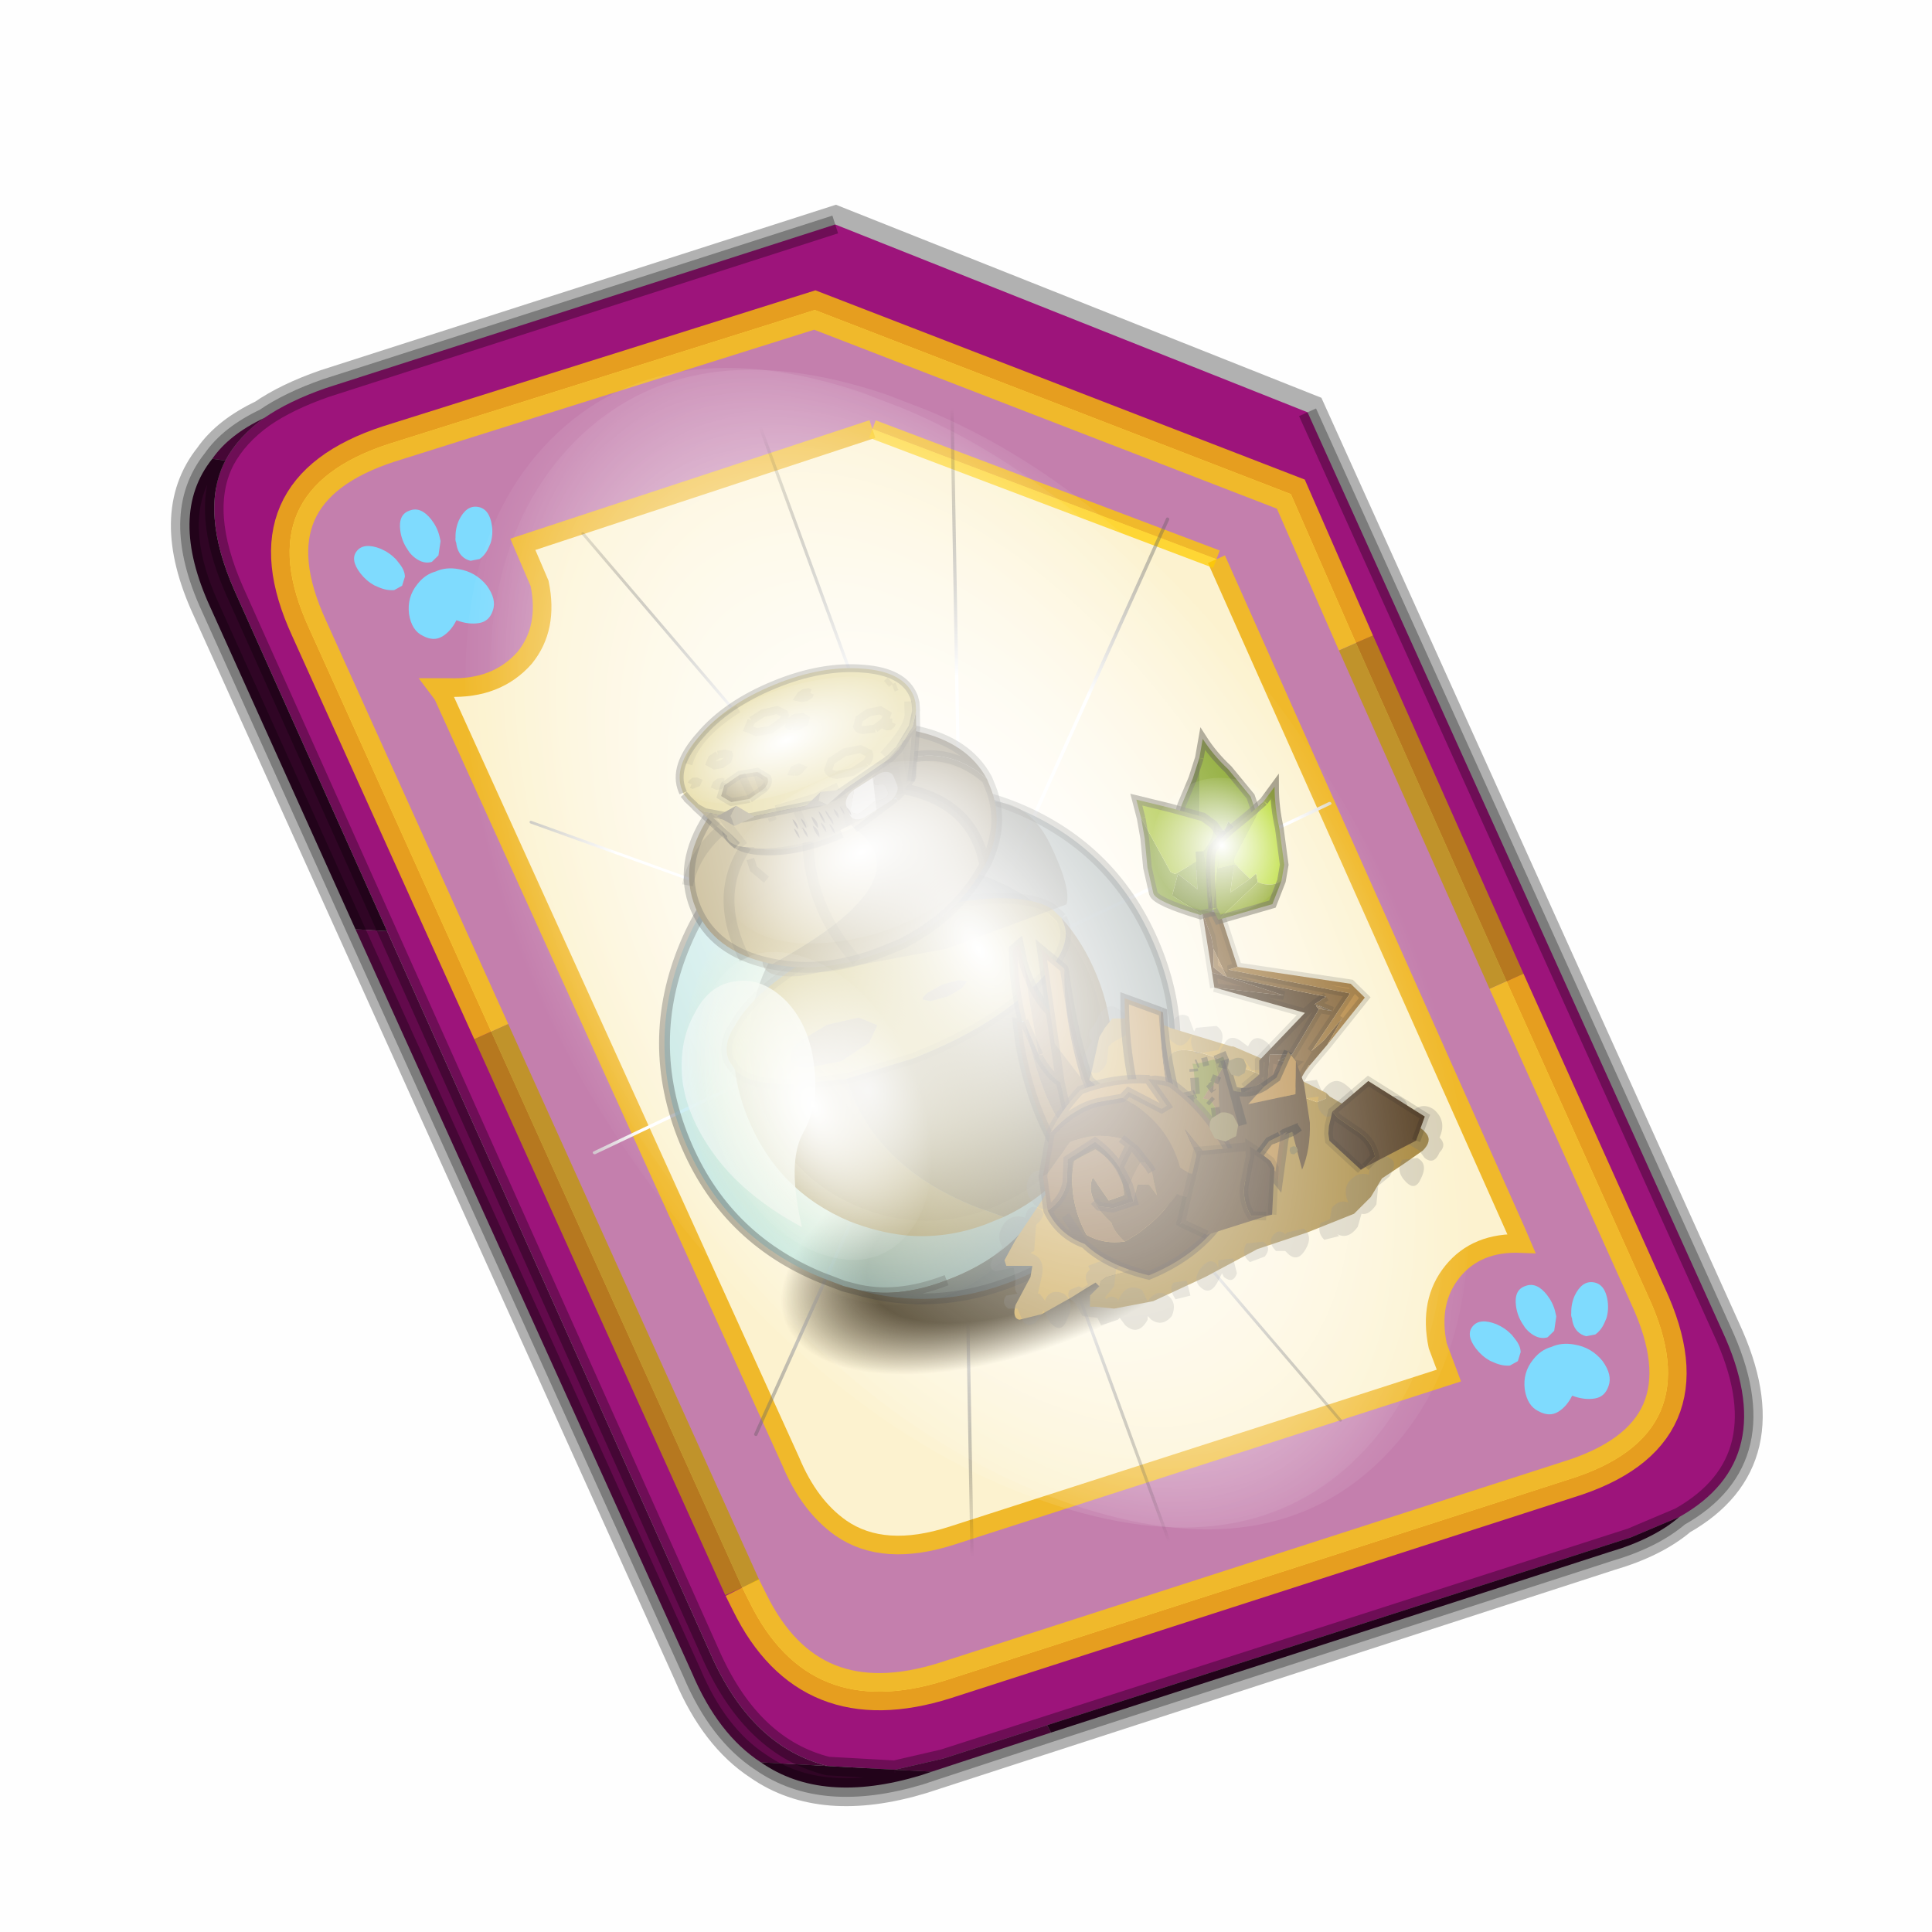 <?xml version='1.0' encoding='UTF-8'?>
<svg xmlns:xlink="http://www.w3.org/1999/xlink" xmlns="http://www.w3.org/2000/svg" version="1.1" width="60px" height="60px" viewBox="0.0 0.0 60.0 60.0"><defs><g id="c1"><path fill="#000000" fill-opacity="0.004" d="M0.0 0.0 L60.0 0.0 60.0 60.0 0.0 60.0 0.0 0.0"/></g><g id="c2"><path fill="none" stroke="#000000" stroke-width="1.0" stroke-opacity="0.302" d="M0.7 12.25 Q-0.45 9.75 0.75 8.25 1.2 7.6 2.15 7.15 2.8 6.7 3.8 6.35 L17.5 1.95 30.2 7.0 41.35 31.7 Q42.95 35.15 40.2 36.7 39.5 37.3 38.3 37.65 L19.8 43.65 Q17.15 44.45 15.5 43.3 14.35 42.55 13.65 40.9 L0.7 12.25"/><path fill="#9d147b" stroke="none" d="M35.55 22.3 L31.5 13.2 29.75 9.2 16.95 4.25 5.5 7.85 Q1.65 9.1 3.35 12.8 L8.25 23.65 15.0 38.6 15.2 39.0 Q16.8 42.25 20.45 41.1 L37.2 35.7 Q41.1 34.5 39.35 30.75 L35.55 22.3 M2.15 7.15 Q2.8 6.7 3.8 6.35 L17.5 1.95 30.2 7.0 41.35 31.7 Q42.95 35.15 40.2 36.7 L38.9 37.25 23.2 42.3 20.4 43.2 19.1 43.5 17.3 43.4 Q15.3 42.9 14.2 40.5 L5.45 20.95 1.35 11.8 Q0.4 9.65 1.1 8.3 1.45 7.65 2.15 7.15"/><path fill="#c47fad" stroke="none" d="M31.5 13.2 L35.55 22.3 39.35 30.75 Q41.1 34.5 37.2 35.7 L20.45 41.1 Q16.8 42.25 15.2 39.0 L15.0 38.6 8.25 23.65 3.35 12.8 Q1.65 9.1 5.5 7.85 L16.95 4.25 29.75 9.2 31.5 13.2 M18.5 7.45 L9.1 10.55 9.55 11.6 Q9.8 12.8 9.15 13.6 8.4 14.45 7.1 14.4 L6.8 14.4 6.95 14.6 16.3 35.2 Q16.8 36.4 17.65 37.0 18.8 37.8 20.65 37.2 L34.0 32.9 33.7 32.1 Q33.45 30.9 34.1 30.1 34.75 29.3 35.95 29.35 L35.8 29.0 27.75 10.95 18.5 7.45"/><path fill="#630a4c" stroke="none" d="M0.75 8.25 Q1.2 7.6 2.15 7.15 1.45 7.65 1.1 8.3 L0.75 8.25 M23.3 42.5 L20.1 43.55 19.1 43.5 20.4 43.2 23.2 42.3 23.3 42.5 M15.5 43.3 Q14.35 42.55 13.65 40.9 L4.6 20.9 5.45 20.95 14.2 40.5 Q15.3 42.9 17.3 43.4 L15.5 43.3"/><path fill="#300525" stroke="none" d="M4.6 20.9 L0.7 12.25 Q-0.45 9.75 0.75 8.25 L1.1 8.3 Q0.4 9.65 1.35 11.8 L5.45 20.95 4.6 20.9 M40.2 36.7 Q39.5 37.3 38.3 37.65 L23.3 42.5 23.2 42.3 38.9 37.25 40.2 36.7 M20.1 43.55 L19.8 43.65 Q17.15 44.45 15.5 43.3 L17.3 43.4 19.1 43.5 20.1 43.55"/><path fill="#fcf2cf" stroke="none" d="M27.75 10.95 L35.8 29.0 35.95 29.35 Q34.75 29.3 34.1 30.1 33.45 30.9 33.7 32.1 L34.0 32.9 20.65 37.2 Q18.8 37.8 17.65 37.0 16.8 36.4 16.3 35.2 L6.95 14.6 6.8 14.4 7.1 14.4 Q8.4 14.45 9.15 13.6 9.8 12.8 9.55 11.6 L9.1 10.55 18.5 7.45 27.75 10.95"/><path fill="none" stroke="#bf9900" stroke-width="1.0" stroke-opacity="0.749" d="M31.5 13.2 L35.55 22.3 M15.0 38.6 L8.25 23.65"/><path fill="none" stroke="#ffcc00" stroke-width="1.0" stroke-opacity="0.749" d="M35.55 22.3 L39.35 30.75 Q41.1 34.5 37.2 35.7 L20.45 41.1 Q16.8 42.25 15.2 39.0 L15.0 38.6 M8.25 23.65 L3.35 12.8 Q1.65 9.1 5.5 7.85 L16.95 4.25 29.75 9.2 31.5 13.2"/><path fill="none" stroke="#000000" stroke-width="0.5" stroke-opacity="0.302" d="M4.6 20.9 L0.7 12.25 Q-0.45 9.75 0.75 8.25 1.2 7.6 2.15 7.15 2.8 6.7 3.8 6.35 L17.5 1.95 M30.2 7.0 L41.35 31.7 Q42.95 35.15 40.2 36.7 39.5 37.3 38.3 37.65 L23.3 42.5 20.1 43.55 19.8 43.65 Q17.15 44.45 15.5 43.3 14.35 42.55 13.65 40.9 L4.6 20.9 M5.45 20.95 L1.35 11.8 Q0.4 9.65 1.1 8.3 1.45 7.65 2.15 7.15 M19.1 43.5 L17.3 43.4 Q15.3 42.9 14.2 40.5 L5.45 20.95 M23.2 42.3 L20.4 43.2 19.1 43.5 M40.2 36.7 L38.9 37.25 23.2 42.3"/><path fill="none" stroke="#f0b92b" stroke-width="0.5" d="M27.75 10.95 L35.8 29.0 35.95 29.35 Q34.75 29.3 34.1 30.1 33.45 30.9 33.7 32.1 L34.0 32.9 20.65 37.2 Q18.8 37.8 17.65 37.0 16.8 36.4 16.3 35.2 L6.95 14.6 6.8 14.4 7.1 14.4 Q8.4 14.45 9.15 13.6 9.8 12.8 9.55 11.6 L9.1 10.55 18.5 7.45"/><path fill="none" stroke="#ffcc00" stroke-width="0.5" stroke-opacity="0.749" d="M18.5 7.45 L27.75 10.95"/></g><g id="c3"><path fill="#7fdbfe" stroke="none" d="M10.75 4.9 Q10.75 4.6 10.9 4.35 11.25 3.45 11.95 2.75 13.3 1.5 14.35 2.1 15.4 2.7 14.95 4.45 14.7 5.4 14.1 6.15 L13.75 6.5 Q13.1 7.15 12.35 7.35 L11.4 7.2 Q10.95 6.9 10.75 6.4 10.5 5.75 10.75 4.9 M7.5 5.9 Q7.0 5.85 6.6 5.5 6.05 5.0 5.8 4.15 L5.7 3.6 Q5.55 2.65 5.8 1.7 6.25 0.0 7.5 0.0 L7.6 0.0 Q8.85 0.0 9.3 1.7 9.55 2.65 9.4 3.6 L9.3 4.15 8.5 5.5 7.6 5.9 7.5 5.9 M4.35 4.9 Q4.6 5.75 4.35 6.4 L3.7 7.2 2.75 7.35 Q2.0 7.15 1.35 6.5 L1.0 6.15 Q0.4 5.4 0.15 4.45 -0.3 2.7 0.75 2.1 1.8 1.5 3.15 2.75 3.85 3.45 4.2 4.35 L4.35 4.9 M5.5 13.7 Q4.45 13.9 3.65 12.95 2.75 12.0 3.2 10.25 3.7 8.5 5.25 7.6 6.4 6.9 7.55 7.0 8.75 6.9 9.9 7.6 11.45 8.5 11.95 10.25 12.35 12.0 11.5 12.95 10.7 13.9 9.65 13.7 8.55 13.5 7.55 12.6 6.55 13.5 5.5 13.7"/></g><g id="c4"><g><use transform="matrix(1.0,0.0,0.0,1.0,0.0,0.0)" xlink:href="#c3"/></g></g><radialGradient gradientUnits="userSpaceOnUse" r="819.2" cx="0" cy="0" spreadMethod="pad" gradientTransform="matrix(0.091,0.0,0.0,0.091,0.6,3.4)" id="gradient1"><stop offset="0.0" stop-color="#ffffff"/><stop offset="1.0" stop-color="#ffffff" stop-opacity="0.0"/></radialGradient><g id="c5"><path stroke="none" fill="url(#gradient1)" d="M36.65 -54.65 Q60.05 -42.0 69.75 -17.95 80.55 8.9 68.0 34.1 55.45 59.35 26.8 68.2 -1.8 77.05 -29.7 64.3 -57.6 51.6 -68.45 24.75 -79.3 -2.05 -66.75 -27.25 L-66.7 -27.3 Q-54.1 -52.5 -25.5 -61.4 3.1 -70.2 31.0 -57.5 L36.65 -54.65"/></g><g id="c6"><g><use transform="matrix(1.0,0.0,0.0,1.0,0.0,0.0)" xlink:href="#c5"/></g></g><radialGradient gradientUnits="userSpaceOnUse" r="819.2" cx="0" cy="0" spreadMethod="pad" gradientTransform="matrix(0.209,0.0,0.0,0.177,67.15,107.2)" id="gradient2"><stop offset="0.357" stop-color="#ffffff"/><stop offset="0.671" stop-opacity="0.0"/></radialGradient><g id="c7"><path fill="none" stroke-linejoin="round" stroke-linecap="round" stroke="url(#gradient2)" stroke-width="0.5" d="M136.55 165.8 L68.6 106.0 68.4 106.0 118.25 201.5 M68.3 105.8 L68.35 105.8 68.3 105.8 68.3 105.85 68.4 106.0 68.3 106.0 86.55 211.5 M68.3 105.8 L68.3 105.85 68.3 106.0 68.15 105.95 18.25 151.55 M68.3 105.85 L68.25 105.85 68.3 106.0 50.0 193.2 M68.25 105.85 L68.15 105.95 0.05 97.7 M68.3 105.85 L68.25 105.8 68.25 105.85 M68.25 105.8 L68.2 105.7 0.0 45.7 M68.3 105.8 L68.25 105.75 68.25 105.8 M68.25 105.75 L68.2 105.7 18.25 10.05 M68.6 106.0 L68.35 105.8 118.25 60.15 M86.6 18.35 L68.3 105.8 M136.6 114.25 L68.6 106.0 M68.25 105.75 L49.95 0.05"/></g><g id="c8"><g><use transform="matrix(1.0,0.0,0.0,1.0,0.0,0.0)" xlink:href="#c7"/></g></g><g id="c9"><g><use transform="matrix(1.0,0.0,0.0,1.0,0.0,0.0)" xlink:href="#c2"/></g><g><use transform="matrix(0.239,-0.087,0.1,0.234,34.25,31.15)" xlink:href="#c4"/></g><g><use transform="matrix(0.239,-0.087,0.1,0.234,4.25,10.3)" xlink:href="#c4"/></g><g><use transform="matrix(0.141,-0.038,0.111,0.226,20.25,20.65)" filter="url(#filter7)" xlink:href="#c6"/></g><g><use transform="matrix(-0.155,0.051,0.084,0.147,22.6,3.15)" filter="url(#filter8)" xlink:href="#c8"/></g></g><filter id="filter7"><feColorMatrix in="SourceGraphic" type="matrix" values="0.0 0.0 0.0 0.0 0.797 0.0 0.0 0.0 0.0 0.598 0.0 0.0 0.0 0.0 0.199 0.0 0.0 0.0 1.0 0.0" result="cxform"/><feComposite operator="in" in2="SourceGraphic" result="color-xform"/></filter><filter id="filter8"><feColorMatrix in="SourceGraphic" type="matrix" values="0.0 0.0 0.0 0.0 0.996 0.0 0.0 0.0 0.0 0.996 0.0 0.0 0.0 0.0 0.996 0.0 0.0 0.0 1.0 0.0" result="cxform"/><feComposite operator="in" in2="SourceGraphic" result="color-xform"/></filter><radialGradient gradientUnits="userSpaceOnUse" r="819.2" cx="0" cy="0" spreadMethod="pad" gradientTransform="matrix(0.0,-0.016,0.035,0.0,30.05,15.25)" id="gradient3"><stop offset="0.0" stop-color="#372a0e"/><stop offset="0.663" stop-color="#372a0e"/><stop offset="1.0" stop-color="#382a0e" stop-opacity="0.0"/></radialGradient><g id="c10"><path stroke="none" fill="url(#gradient3)" d="M60.1 15.25 Q60.1 21.5 51.3 25.95 42.5 30.4 30.05 30.45 17.6 30.4 8.8 25.95 0.0 21.5 0.0 15.25 0.0 8.95 8.8 4.45 17.6 0.0 30.05 0.05 42.5 0.0 51.3 4.45 60.1 8.95 60.1 15.25"/></g><g id="c11"><g><use transform="matrix(1.0,0.0,0.0,1.0,0.0,0.0)" xlink:href="#c10"/></g></g><g id="c12"><path fill="#a1dde8" fill-opacity="0.6" d="M7.6 0.75 Q6.75 1.2 6.75 2.1 6.75 2.6 7.35 3.3 8.0 4.15 8.8 4.4 L11.4 4.9 Q13.55 5.3 15.05 6.1 16.5 6.85 17.25 8.3 18.0 9.75 18.0 12.6 18.0 15.45 16.4 18.2 15.2 20.25 13.75 21.05 11.6 22.4 8.75 22.3 6.25 22.25 4.65 21.05 L4.25 20.75 3.45 20.0 Q0.0 16.6 0.0 11.75 0.0 6.85 3.45 3.4 5.3 1.55 7.6 0.75"/><path fill="#476066" fill-opacity="0.6" d="M8.75 22.3 Q11.6 22.4 13.75 21.05 15.2 20.25 16.4 18.2 18.0 15.45 18.0 12.6 18.0 9.75 17.25 8.3 16.5 6.85 15.05 6.1 13.55 5.3 11.4 4.9 L8.8 4.4 Q8.0 4.15 7.35 3.3 6.75 2.6 6.75 2.1 6.75 1.2 7.6 0.75 L9.45 0.2 11.75 0.0 Q16.6 0.0 20.05 3.4 23.5 6.85 23.5 11.75 23.5 16.6 20.05 20.0 16.6 23.5 11.75 23.5 7.7 23.5 4.65 21.05 6.25 22.25 8.75 22.3"/><path fill="none" stroke="#000000" stroke-width="0.5" stroke-opacity="0.302" d="M8.75 22.3 Q6.25 22.25 4.65 21.05 7.7 23.5 11.75 23.5 16.6 23.5 20.05 20.0 23.5 16.6 23.5 11.75 23.5 6.85 20.05 3.4 16.6 0.0 11.75 0.0 L9.45 0.2 7.6 0.75 Q5.3 1.55 3.45 3.4 0.0 6.85 0.0 11.75 0.0 16.6 3.45 20.0 L4.25 20.75 4.65 21.05"/><path fill="#476066" fill-opacity="0.6" d="M20.2 11.85 Q20.2 15.25 17.8 17.6 15.45 20.0 12.05 20.0 8.65 20.0 6.25 17.6 3.9 15.25 3.9 11.85 3.9 8.45 6.25 6.05 8.65 3.7 12.05 3.7 15.45 3.7 17.8 6.05 20.2 8.45 20.2 11.85"/><path fill="#b79926" fill-opacity="0.8" d="M3.4 9.6 L3.3 9.1 Q3.3 8.3 4.2 7.7 4.75 7.25 5.75 6.85 8.05 6.0 11.25 5.95 L11.65 5.95 Q15.1 5.95 17.55 6.85 19.2 7.5 19.75 8.3 L20.0 8.85 20.0 9.1 Q20.0 10.4 17.55 11.3 15.1 12.25 11.65 12.25 L11.25 12.25 8.0 11.95 5.75 11.3 Q3.75 10.55 3.4 9.6 M8.1 11.1 L9.6 10.8 10.25 10.2 9.6 9.55 8.1 9.3 6.55 9.55 Q5.95 9.85 5.95 10.2 5.95 10.55 6.55 10.8 L8.1 11.1 M13.75 9.6 L12.95 9.7 Q12.65 9.8 12.65 9.9 L12.95 10.1 13.75 10.2 14.5 10.1 14.85 9.9 14.5 9.7 13.75 9.6"/><path fill="#7a5f1f" fill-opacity="0.8" d="M12.3 20.6 L11.8 20.6 11.45 20.6 Q9.45 20.55 7.75 19.65 6.65 19.05 5.65 18.1 3.1 15.55 3.1 11.9 3.1 10.7 3.4 9.6 3.75 10.55 5.75 11.3 L8.0 11.95 Q7.6 16.1 11.25 19.65 L12.3 20.6"/><path fill="#564318" fill-opacity="0.8" d="M20.0 8.85 Q20.5 10.25 20.5 11.9 20.5 15.55 17.95 18.1 15.55 20.45 12.3 20.6 L11.25 19.65 Q7.6 16.1 8.0 11.95 L11.25 12.25 11.65 12.25 Q15.1 12.25 17.55 11.3 20.0 10.4 20.0 9.1 L20.0 8.85"/><path fill="#794d20" fill-opacity="0.6" d="M13.75 9.6 L14.5 9.7 14.85 9.9 14.5 10.1 13.75 10.2 12.95 10.1 12.65 9.9 Q12.65 9.8 12.95 9.7 L13.75 9.6 M8.1 11.1 L6.55 10.8 Q5.95 10.55 5.95 10.2 5.95 9.85 6.55 9.55 L8.1 9.3 9.6 9.55 10.25 10.2 9.6 10.8 8.1 11.1"/><path fill="none" stroke="#000000" stroke-width="0.5" stroke-opacity="0.153" d="M3.4 9.6 L3.3 9.1 Q3.3 8.3 4.2 7.7 4.75 7.25 5.75 6.85 8.05 6.0 11.25 5.95 L11.65 5.95 Q15.1 5.95 17.55 6.85 19.2 7.5 19.75 8.3 L20.0 8.85 M3.4 9.6 Q3.75 10.55 5.75 11.3 L8.0 11.95 11.25 12.25 11.65 12.25 Q15.1 12.25 17.55 11.3 20.0 10.4 20.0 9.1 L20.0 8.85"/><path fill="#e6f4f5" fill-opacity="0.8" d="M3.5 17.5 Q1.7 15.3 1.1 13.15 0.5 10.95 0.95 9.2 1.45 7.45 2.65 6.5 3.8 5.5 5.0 5.85 6.2 6.15 6.8 7.6 7.35 9.05 6.85 10.8 6.4 12.55 5.2 13.5 4.0 14.45 3.5 17.5"/></g><g id="c13"><path fill="#3d3424" fill-opacity="0.4" d="M10.05 11.3 L3.3 9.9 Q1.55 9.35 1.95 8.55 2.3 7.75 4.3 6.85 6.3 5.95 9.15 5.55 11.95 5.15 14.0 5.65 16.05 6.15 16.25 8.55 16.4 10.9 15.9 11.5 L10.05 11.3"/><path fill="#706243" stroke="none" d="M8.05 0.05 L9.25 0.15 10.65 0.55 10.95 0.65 Q11.8 1.0 12.55 1.5 14.5 2.85 14.7 4.75 13.75 2.85 11.8 2.5 L11.5 1.75 Q11.15 1.35 10.45 1.05 L8.05 0.55 8.05 0.05"/><path fill="#d1bb7d" stroke="none" d="M7.9 4.0 L9.6 3.55 10.0 3.4 10.4 3.1 10.6 2.5 10.4 1.95 Q10.15 1.65 9.6 1.45 L7.85 1.05 7.5 1.0 7.25 1.0 6.05 1.1 4.85 1.45 Q3.9 1.85 3.9 2.5 3.9 3.15 4.85 3.55 L6.05 3.9 7.25 4.0 7.5 4.0 7.9 4.0 M8.05 0.55 L10.45 1.05 Q11.15 1.35 11.5 1.75 L11.8 2.5 11.5 3.3 10.95 3.7 10.45 3.9 8.15 4.5 7.55 4.5 7.25 4.5 Q5.35 4.5 4.0 3.9 2.7 3.35 2.7 2.5 2.7 1.65 4.0 1.05 5.35 0.5 7.25 0.5 L7.55 0.5 8.05 0.55"/><path fill="#736745" stroke="none" d="M6.05 1.1 L7.25 1.0 7.5 1.0 7.85 1.05 9.6 1.45 Q10.15 1.65 10.4 1.95 L10.6 2.5 10.4 3.1 10.0 3.4 9.6 3.55 7.9 4.0 7.5 4.0 7.25 4.0 6.05 3.9 6.05 1.1"/><path fill="#877751" stroke="none" d="M13.1 8.4 L12.55 8.8 Q10.7 10.1 8.15 10.3 L7.35 10.3 Q4.4 10.3 2.3 8.9 10.35 8.0 8.15 4.5 L10.45 3.9 10.95 3.7 Q13.7 5.5 13.1 8.4 M10.45 3.9 Q10.3 4.05 10.5 4.0 L10.45 3.9"/><path fill="#786948" stroke="none" d="M14.7 4.75 L14.7 5.15 Q14.7 7.0 13.1 8.4 13.7 5.5 10.95 3.7 L11.5 3.3 11.8 2.5 Q13.75 2.85 14.7 4.75"/><path fill="#b3a06b" stroke="none" d="M8.15 4.5 Q10.35 8.0 2.3 8.9 L2.15 8.8 Q0.0 7.3 0.0 5.15 0.0 3.0 2.15 1.5 2.9 0.95 3.8 0.65 L3.85 0.6 3.9 0.6 7.2 0.0 7.35 0.0 7.6 0.0 8.05 0.05 8.05 0.55 7.55 0.5 7.25 0.5 Q5.35 0.5 4.0 1.05 2.7 1.65 2.7 2.5 2.7 3.35 4.0 3.9 5.35 4.5 7.25 4.5 L7.55 4.5 8.15 4.5"/><path fill="#63583b" stroke="none" d="M6.05 3.9 L4.85 3.55 Q3.9 3.15 3.9 2.5 3.9 1.85 4.85 1.45 L6.05 1.1 6.05 3.9"/><path fill="none" stroke="#000000" stroke-width="0.5" stroke-opacity="0.302" d="M6.05 1.1 L7.25 1.0 7.5 1.0 7.85 1.05 9.6 1.45 Q10.15 1.65 10.4 1.95 L10.6 2.5 10.4 3.1 10.0 3.4 9.6 3.55 7.9 4.0 M7.5 4.0 L7.25 4.0 6.05 3.9 4.85 3.55 Q3.9 3.15 3.9 2.5 3.9 1.85 4.85 1.45 L6.05 1.1 6.05 3.9 M8.05 0.05 L9.25 0.15 10.65 0.55 10.95 0.65 Q11.8 1.0 12.55 1.5 14.5 2.85 14.7 4.75 L14.7 5.15 Q14.7 7.0 13.1 8.4 L12.55 8.8 Q10.7 10.1 8.15 10.3 L8.15 10.55 M8.05 0.55 L10.45 1.05 Q11.15 1.35 11.5 1.75 L11.8 2.5 Q13.75 2.85 14.7 4.75 M11.8 2.5 L11.5 3.3 10.95 3.7 Q13.7 5.5 13.1 8.4 M10.45 3.9 L8.15 4.5 M2.3 8.9 Q4.4 10.3 7.35 10.3 L8.15 10.3 M10.95 3.7 L10.45 3.9 M8.05 0.55 L8.05 0.05 7.6 0.0 7.35 0.0 7.2 0.0 3.9 0.6 M3.8 0.65 Q2.9 0.95 2.15 1.5 0.0 3.0 0.0 5.15 0.0 7.3 2.15 8.8 L2.3 8.9 M7.55 4.5 L7.25 4.5 Q5.35 4.5 4.0 3.9 2.7 3.35 2.7 2.5 2.7 1.65 4.0 1.05 5.35 0.5 7.25 0.5 L7.55 0.5 8.05 0.55"/><path fill="none" stroke="#000000" stroke-width="0.5" stroke-opacity="0.153" d="M2.7 2.2 Q0.95 2.7 0.05 4.05 M3.25 3.4 Q0.95 4.9 1.2 8.2 M5.95 4.3 Q4.85 7.2 5.95 10.25"/></g><linearGradient gradientUnits="userSpaceOnUse" x1="-819.2" x2="819.2" spreadMethod="pad" gradientTransform="matrix(0.009,0.0,0.0,0.004,-3.4,-56.65)" id="gradient4"><stop offset="0.0" stop-color="#ccb87a"/><stop offset="0.337" stop-color="#a39361"/><stop offset="0.58" stop-color="#756746"/><stop offset="0.878" stop-color="#756946"/><stop offset="1.0" stop-color="#a39361"/></linearGradient><linearGradient gradientUnits="userSpaceOnUse" x1="-819.2" x2="819.2" spreadMethod="pad" gradientTransform="matrix(-0.001,0.0,0.0,-0.001,-7.75,-59.65)" id="gradient5"><stop offset="0.0" stop-color="#a48c3f"/><stop offset="1.0" stop-color="#806d30"/></linearGradient><g id="c14"><path fill="#d9bf4f" stroke="none" d="M-8.25 -57.8 L-8.75 -58.0 -8.8 -58.05 -8.8 -58.1 -8.7 -58.05 -8.25 -57.8"/><path fill="#9b8c5c" stroke="none" d="M4.45 -59.9 L4.1 -59.0 3.9 -59.1 4.45 -59.9"/><path fill="#dbcb7a" stroke="none" d="M-11.15 -60.75 L-11.15 -60.9 Q-11.15 -62.55 -8.8 -63.7 -6.5 -64.9 -3.2 -64.9 0.05 -64.9 2.4 -63.7 4.7 -62.55 4.7 -60.9 L4.7 -60.8 4.65 -60.45 4.5 -60.0 4.45 -59.9 3.9 -59.1 2.55 -58.1 2.4 -58.05 1.85 -57.8 -2.35 -56.9 -2.6 -56.9 -2.7 -56.9 -2.9 -56.9 -3.0 -56.9 -3.2 -56.9 -3.3 -56.9 -3.4 -56.9 -3.5 -56.9 -8.25 -57.8 -8.7 -58.05 -8.8 -58.1 -10.35 -59.1 -10.75 -59.6 -10.8 -59.75 -11.05 -60.3 -11.05 -60.35 -11.15 -60.65 -11.15 -60.75"/><path stroke="none" fill="url(#gradient4)" d="M4.1 -59.0 L3.3 -57.4 2.5 -55.95 2.1 -55.75 1.35 -55.4 -0.25 -55.0 -3.25 -54.75 Q-5.75 -54.8 -7.65 -55.5 L-8.3 -55.8 -8.3 -55.85 Q-8.95 -56.1 -9.25 -56.35 -9.7 -56.75 -9.65 -57.1 L-9.6 -57.15 -10.75 -59.6 -10.35 -59.1 -8.8 -58.1 -8.8 -58.05 -8.75 -58.0 -8.25 -57.8 -3.5 -56.9 -3.4 -56.9 -3.3 -56.9 -3.2 -56.9 -3.0 -56.9 -2.9 -56.9 -2.7 -56.9 -2.6 -56.9 -2.35 -56.9 1.85 -57.8 2.4 -58.05 2.55 -58.1 3.9 -59.1 4.1 -59.0 M-9.6 -57.15 L-9.25 -56.35 -9.6 -57.15"/><path fill="none" stroke="#000000" stroke-width="0.5" stroke-opacity="0.153" d="M-8.35 -53.65 L-8.85 -54.6 -8.8 -55.25"/><path fill="none" stroke="#000000" stroke-width="0.5" stroke-opacity="0.302" d="M-11.15 -60.75 L-11.15 -60.9 Q-11.15 -62.55 -8.8 -63.7 -6.5 -64.9 -3.2 -64.9 0.05 -64.9 2.4 -63.7 4.7 -62.55 4.7 -60.9 L4.7 -60.8 4.65 -60.45 4.5 -60.0 4.45 -59.9 4.1 -59.0 3.3 -57.4 2.5 -55.95 M-9.6 -57.15 L-10.75 -59.6 -10.8 -59.75 -11.05 -60.3 -11.05 -60.35 -11.15 -60.65 M4.45 -59.9 L3.9 -59.1 2.55 -58.1 2.4 -58.05 1.85 -57.8 -2.35 -56.9 -2.6 -56.9 -2.7 -56.9 -2.9 -56.9 -3.0 -56.9 -3.2 -56.9 -3.3 -56.9 -3.4 -56.9 -3.5 -56.9 -8.25 -57.8 -8.7 -58.05 -8.8 -58.1 -10.35 -59.1 -10.75 -59.6 M-8.8 -58.05 L-8.8 -58.1 M-9.25 -56.35 L-9.6 -57.15"/><path stroke="none" fill="url(#gradient5)" d="M-7.4 -58.8 L-8.55 -59.05 -9.0 -59.65 -8.55 -60.2 -7.4 -60.45 -6.3 -60.2 -5.85 -59.6 Q-5.85 -59.25 -6.3 -59.05 L-7.4 -58.8"/><path fill="none" stroke="#000000" stroke-width="0.5" stroke-opacity="0.153" d="M-7.4 -58.8 L-8.55 -59.05 -9.0 -59.65 -8.55 -60.2 -7.4 -60.45 -6.3 -60.2 -5.85 -59.6 Q-5.85 -59.25 -6.3 -59.05 L-7.4 -58.8"/><path fill="none" stroke="#000000" stroke-width="0.5" stroke-opacity="0.102" d="M3.4 -62.25 L3.7 -62.35 M2.8 -59.85 L2.7 -59.75 2.55 -59.7 2.4 -59.75 2.3 -59.85 2.4 -59.9 2.55 -59.9 2.7 -59.9 2.8 -59.85 M4.25 -60.7 L3.95 -59.9 Q3.55 -59.1 1.5 -58.15 M3.7 -61.85 L3.95 -61.85 M1.65 -59.9 L0.95 -60.1 Q0.65 -60.2 0.65 -60.45 L0.95 -60.85 1.65 -61.0 2.4 -60.85 2.7 -60.45 2.4 -60.1 1.65 -59.9 M1.45 -57.65 L1.1 -55.9 M0.3 -58.1 L-0.7 -57.9 -1.7 -58.1 Q-2.1 -58.3 -2.1 -58.6 L-1.7 -59.05 -0.7 -59.25 0.3 -59.05 0.7 -58.6 Q0.7 -58.3 0.3 -58.1 M3.15 -58.5 L2.45 -55.9 M1.85 -57.15 L1.55 -55.45 M-5.4 -63.35 L-4.55 -63.5 -3.65 -63.35 -3.3 -62.95 Q-3.3 -62.7 -3.65 -62.55 L-4.55 -62.35 -5.4 -62.55 -5.8 -62.95 -5.4 -63.35 M-8.2 -62.15 L-7.75 -62.05 -7.55 -61.9 -7.55 -61.85 -7.75 -61.6 -8.2 -61.5 -8.65 -61.6 -8.85 -61.85 -8.8 -61.9 -8.65 -62.05 -8.2 -62.15 M-3.15 -61.95 L-3.3 -62.15 -3.15 -62.35 -2.85 -62.45 -2.75 -62.45 -2.35 -62.35 -2.2 -62.15 -2.35 -61.95 -2.85 -61.9 -3.15 -61.95 M-1.3 -63.55 L-1.4 -63.45 -1.65 -63.4 -1.9 -63.45 -2.05 -63.55 -1.9 -63.65 -1.65 -63.7 -1.4 -63.65 -1.3 -63.55 M-10.45 -61.05 L-10.4 -61.1 -10.25 -61.15 -10.1 -61.1 -10.05 -61.05 -10.1 -61.0 -10.25 -61.0 -10.4 -61.0 -10.45 -61.05 M-4.1 -59.3 L-4.2 -59.35 -4.1 -59.45 -3.95 -59.45 -3.75 -59.45 -3.65 -59.35 -3.75 -59.3 -3.95 -59.25 -4.1 -59.3 M-4.9 -56.95 L-4.85 -55.75 M-1.9 -56.95 L-1.9 -56.6 M-6.1 -57.55 L-3.45 -57.3 -1.9 -57.4 M-7.3 -60.4 L-7.2 -58.9 M-6.35 -60.15 L-6.4 -58.9 M-8.55 -60.4 L-8.6 -60.35 -8.8 -60.3 -9.0 -60.35 -9.05 -60.4 -9.0 -60.45 -8.8 -60.5 -8.6 -60.45 -8.55 -60.4 M-9.45 -58.4 L-8.85 -56.2 M-6.55 -56.95 L-6.55 -57.2 M-2.0 -56.15 L-2.15 -54.75 M-10.15 -62.3 Q-9.0 -63.8 -5.9 -64.35 M-10.25 -58.85 L-9.9 -58.0"/></g><g id="c15"><path fill="#998d6a" stroke="none" d="M5.6 3.65 L4.0 1.9 5.3 0.0 11.2 1.75 5.6 3.65"/><path fill="#736950" stroke="none" d="M5.3 0.0 L4.0 1.9 5.6 3.65 0.0 2.1 5.3 0.0"/></g><g id="c16"><g><use transform="matrix(1.0,0.0,0.0,1.0,0.0,0.0)" xlink:href="#c15"/></g></g><g id="c17"><path fill="#cac5bd" stroke="none" d="M4.15 -7.2 Q2.55 -5.5 2.55 -4.05 2.55 -3.15 4.3 -2.55 6.05 -1.9 6.05 0.75 L6.05 3.2 Q5.75 4.5 3.65 4.5 L2.25 4.1 0.05 3.15 -3.0 3.7 -6.35 4.2 Q-7.1 4.2 -8.1 3.15 -9.2 2.0 -9.2 0.9 -9.2 -0.3 -7.35 -3.2 L-5.55 -6.5 -5.6 -7.15 -5.15 -7.2 4.15 -7.2"/><path fill="#c9c4bd" fill-opacity="0.78" d="M-5.6 -7.15 L-5.55 -6.5 -7.35 -3.2 Q-9.2 -0.3 -9.2 0.9 -9.2 2.0 -8.1 3.15 -7.1 4.2 -6.35 4.2 L-3.0 3.7 0.05 3.15 2.25 4.1 3.65 4.5 Q5.75 4.5 6.05 3.2 L6.05 0.75 Q6.05 -1.9 4.3 -2.55 2.55 -3.15 2.55 -4.05 2.55 -5.5 4.15 -7.2 L5.1 -7.2 Q7.15 -7.2 8.6 -5.75 10.1 -4.25 10.1 -2.2 L10.1 2.2 Q10.1 4.25 8.6 5.7 7.15 7.2 5.1 7.2 L-5.15 7.2 Q-7.2 7.2 -8.7 5.7 -10.15 4.25 -10.15 2.2 L-10.15 -2.2 Q-10.15 -4.25 -8.7 -5.75 -7.4 -7.05 -5.6 -7.15"/></g><g id="c18"><g><use transform="matrix(1.0,0.0,0.0,1.0,0.0,0.0)" xlink:href="#c17"/></g></g><g id="c19"><path fill="#2d2117" fill-opacity="0.812" d="M22.1 -0.3 Q0.0 1.85 -22.15 -0.3 0.95 -1.35 22.1 -0.3"/></g><g id="c20"><g><use transform="matrix(1.0,0.0,0.0,1.0,0.0,0.0)" xlink:href="#c19"/></g></g><g id="c21"><g><use transform="matrix(1.0,0.0,0.0,1.0,0.0,0.0)" xlink:href="#c20"/></g><g><use transform="matrix(0.856,0.0,0.0,0.648,-14.85,-9.55)" xlink:href="#c20"/></g><g><use transform="matrix(0.856,0.0,0.0,0.648,-4.65,4.4)" xlink:href="#c20"/></g><g><use transform="matrix(0.856,0.0,0.0,0.648,8.6,8.0)" xlink:href="#c20"/></g><g><use transform="matrix(0.856,0.0,0.0,0.648,-8.8,-5.5)" xlink:href="#c20"/></g></g><g id="c22"><g><use transform="matrix(0.011,0.357,0.58,0.144,6.25,29.05)" xlink:href="#c21"/></g><g><use transform="matrix(0.011,0.357,0.58,0.144,6.9,18.5)" xlink:href="#c21"/></g><g><use transform="matrix(0.009,0.286,0.464,0.115,13.9,18.65)" xlink:href="#c21"/></g></g><g id="c23"><path fill="#3d3424" fill-opacity="0.4" d="M0.15 -56.4 L0.35 -57.15 4.1 -59.0 2.8 -56.1 2.1 -55.75 1.35 -55.4 -0.25 -55.0 0.15 -56.4"/></g><g id="c24"><g><use transform="matrix(1.0,0.0,0.0,1.0,0.0,0.0)" xlink:href="#c14"/></g><g><use transform="matrix(0.252,0.0,0.0,0.252,-4.4,-57.5)" filter="url(#filter22)" xlink:href="#c16"/></g><g><use transform="matrix(0.172,-0.031,0.0,0.13,-0.15,-56.05)" filter="url(#filter23)" xlink:href="#c18"/></g><g><use transform="matrix(0.209,0.0,0.0,0.054,-5.55,-56.85)" filter="url(#filter24)" xlink:href="#c22"/></g><g><use transform="matrix(0.189,0.091,-0.177,0.307,-9.35,-59.2)" filter="url(#filter25)" xlink:href="#c16"/></g><g><use transform="matrix(1.0,0.0,0.0,1.0,0.0,0.0)" xlink:href="#c23"/></g></g><filter id="filter22"><feColorMatrix in="SourceGraphic" type="matrix" values="0.398 0.0 0.0 0.0 0.512 0.0 0.398 0.0 0.0 0.477 0.0 0.0 0.398 0.0 0.285 0.0 0.0 0.0 1.0 0.0" result="cxform"/><feComposite operator="in" in2="SourceGraphic" result="color-xform"/></filter><filter id="filter23"><feColorMatrix in="SourceGraphic" type="matrix" values="0.059 0.0 0.0 0.0 0.43 0.0 0.059 0.0 0.0 0.383 0.0 0.0 0.059 0.0 0.258 0.0 0.0 0.0 1.0 0.0" result="cxform"/><feComposite operator="in" in2="SourceGraphic" result="color-xform"/></filter><filter id="filter24"><feColorMatrix in="SourceGraphic" type="matrix" values="0.059 0.0 0.0 0.0 0.52 0.0 0.059 0.0 0.0 0.461 0.0 0.0 0.059 0.0 0.309 0.0 0.0 0.0 1.0 0.0" result="cxform"/><feComposite operator="in" in2="SourceGraphic" result="color-xform"/></filter><filter id="filter25"><feColorMatrix in="SourceGraphic" type="matrix" values="0.258 0.0 0.0 0.0 0.652 0.0 0.258 0.0 0.0 0.605 0.0 0.0 0.258 0.0 0.363 0.0 0.0 0.0 1.0 0.0" result="cxform"/><feComposite operator="in" in2="SourceGraphic" result="color-xform"/></filter><g id="c25"><g><use transform="matrix(1.0,0.0,0.0,1.0,0.0,0.0)" xlink:href="#c13"/></g><g><use transform="matrix(0.728,0.0,0.0,0.728,9.6,44.25)" xlink:href="#c24"/></g></g><radialGradient gradientUnits="userSpaceOnUse" r="819.2" cx="0" cy="0" spreadMethod="pad" gradientTransform="matrix(0.035,0.0,0.0,0.035,0.0,0.0)" id="gradient6"><stop offset="0.0" stop-color="#ffffff" stop-opacity="0.8"/><stop offset="1.0" stop-color="#fef18a" stop-opacity="0.0"/></radialGradient><g id="c26"><path stroke="none" fill="url(#gradient6)" d="M19.8 -19.8 Q28.0 -11.6 28.0 0.0 28.0 11.6 19.8 19.8 11.6 28.0 0.0 28.0 -11.6 28.0 -19.8 19.8 -28.0 11.6 -28.0 0.0 -28.0 -11.6 -19.8 -19.8 -11.6 -28.0 0.0 -28.0 11.6 -28.0 19.8 -19.8"/></g><g id="c27"><g><use transform="matrix(1.0,0.0,0.0,1.0,0.0,0.0)" xlink:href="#c26"/></g></g><g id="c28"><g><use transform="matrix(0.435,0.0,0.0,0.435,0.5,14.7)" filter="url(#filter30)" xlink:href="#c11"/></g><g><use transform="matrix(1.0,0.0,0.0,1.0,0.0,0.0)" xlink:href="#c12"/></g><g><use transform="matrix(1.0,0.0,0.0,1.0,4.55,-3.15)" xlink:href="#c25"/></g><g><use transform="matrix(0.295,0.0,0.0,0.363,8.75,12.8)" filter="url(#filter33)" xlink:href="#c27"/></g></g><filter id="filter30"><feColorMatrix in="SourceGraphic" type="matrix" values="1.0 0.0 0.0 0.0 0.0 0.0 1.0 0.0 0.0 0.0 0.0 0.0 1.0 0.0 0.0 0.0 0.0 0.0 0.328 0.0" result="cxform"/><feComposite operator="in" in2="SourceGraphic" result="color-xform"/></filter><filter id="filter33"><feColorMatrix in="SourceGraphic" type="matrix" values="1.0 0.0 0.0 0.0 0.0 0.0 1.0 0.0 0.0 0.0 0.0 0.0 1.0 0.0 0.0 0.0 0.0 0.0 0.301 0.0" result="cxform"/><feComposite operator="in" in2="SourceGraphic" result="color-xform"/></filter><g id="c29"><path fill="#a38132" stroke="none" d="M30.9 83.85 L30.95 83.7 31.1 83.6 31.65 83.45 32.5 82.95 Q33.35 82.3 33.6 81.4 L33.75 80.7 33.7 80.15 33.65 79.75 33.25 78.95 33.2 78.9 33.05 78.6 32.95 78.5 Q32.25 77.0 34.15 77.75 L34.65 77.95 35.1 78.1 35.2 78.15 36.35 78.75 36.75 78.9 37.0 78.8 37.0 78.65 37.1 78.75 37.7 79.1 37.75 79.05 38.35 79.25 39.1 79.4 Q39.5 79.5 39.7 79.75 39.85 79.95 39.6 80.2 L39.1 80.55 38.5 80.95 38.2 81.45 37.75 81.9 36.5 82.4 35.15 82.85 33.75 83.6 32.35 84.25 31.3 84.45 30.8 84.4 30.65 84.4 30.65 84.1 30.9 83.85"/><path fill="#c49a3c" stroke="none" d="M37.0 78.65 L37.0 78.8 36.75 78.9 36.35 78.75 35.2 78.15 35.1 78.1 34.65 77.95 34.15 77.75 Q32.25 77.0 32.95 78.5 L33.05 78.6 33.2 78.9 33.25 78.95 33.65 79.75 33.7 80.15 33.75 80.7 33.6 81.4 Q33.35 82.3 32.5 82.95 L31.65 83.45 31.1 83.6 30.95 83.7 30.9 83.85 30.8 83.75 30.55 83.9 30.15 84.15 29.35 84.6 28.75 84.75 Q28.55 84.7 28.65 84.35 L29.05 83.6 29.1 83.3 28.4 83.3 28.35 83.15 28.65 82.6 29.35 81.55 29.5 81.3 30.15 79.9 30.2 79.75 30.45 78.95 30.7 78.05 30.9 77.15 31.05 76.9 31.25 76.65 31.8 76.65 32.7 76.85 32.8 76.9 34.45 77.4 34.5 77.4 35.2 77.7 35.6 77.9 35.65 77.95 36.3 78.3 37.0 78.65"/><path fill="#6a6a6a" fill-opacity="0.251" d="M39.9 79.1 Q40.25 79.4 40.05 79.85 40.25 80.05 40.05 80.25 39.9 80.6 39.65 80.4 L39.5 80.2 39.25 80.05 Q38.85 79.65 39.2 79.25 39.55 78.85 39.9 79.1 M36.75 78.3 L36.9 78.65 36.9 78.6 Q37.2 78.15 37.55 78.45 37.95 78.75 37.7 79.15 L37.0 79.3 Q36.7 79.1 36.8 78.75 L36.4 78.8 Q36.2 78.6 36.35 78.35 L36.75 78.3 M38.4 79.0 L38.55 79.1 38.6 78.95 Q38.8 78.6 39.05 78.8 39.3 78.95 39.1 79.35 38.9 79.7 38.6 79.5 L38.6 79.4 38.55 79.55 Q38.45 79.9 38.15 79.65 37.85 79.35 38.0 79.1 38.15 78.85 38.4 79.0 M39.45 80.4 Q39.75 80.55 39.55 80.95 39.4 81.3 39.15 81.05 38.85 80.75 39.05 80.45 L39.45 80.4 M38.7 80.4 Q38.95 80.5 38.7 80.9 L38.4 81.15 38.35 81.65 Q38.15 81.95 37.95 81.9 L37.85 82.25 Q37.6 82.6 37.3 82.45 L37.35 82.5 36.95 82.6 Q36.75 82.4 36.85 82.15 L37.1 82.05 37.15 81.75 Q37.35 81.5 37.6 81.6 37.45 81.3 37.6 81.05 37.85 80.75 38.15 80.85 L38.2 80.5 Q38.45 80.2 38.7 80.4 M34.7 77.25 L34.9 77.4 Q35.05 77.05 35.35 77.25 35.6 77.4 35.55 77.8 L35.6 77.8 Q35.85 77.3 36.2 77.55 36.6 77.8 36.3 78.3 36.0 78.85 35.6 78.55 35.35 78.35 35.5 78.0 L35.0 78.05 34.8 77.75 34.35 77.85 Q34.0 77.65 34.25 77.35 34.4 77.05 34.7 77.25 M29.95 84.05 Q30.25 84.3 30.05 84.7 29.9 85.15 29.6 84.85 L29.4 84.5 29.35 84.6 Q29.1 85.05 28.85 84.8 L28.7 84.45 28.45 84.45 Q28.25 84.3 28.4 84.1 L28.7 84.05 Q28.6 83.95 28.65 83.7 L28.6 83.35 28.55 83.35 28.1 83.45 Q27.85 83.35 28.1 83.0 L28.3 82.8 Q28.1 82.5 28.35 82.15 28.55 81.9 28.9 82.0 L28.95 81.85 Q29.05 81.65 29.25 81.75 29.5 81.85 29.3 82.1 L29.2 82.2 29.15 82.9 29.05 82.95 29.15 83.0 Q29.45 83.15 29.35 83.6 L29.25 84.05 29.3 84.05 29.45 84.25 29.45 84.2 Q29.6 83.9 29.95 84.05 M32.35 76.4 L32.4 76.75 32.1 76.8 Q31.9 76.65 32.05 76.45 L32.35 76.4 M31.1 77.85 Q30.9 78.25 30.6 78.05 30.35 77.8 30.6 77.45 L30.7 77.25 Q30.55 77.1 30.7 76.9 L30.75 76.85 30.9 76.55 Q31.15 76.15 31.5 76.45 31.85 76.7 31.6 77.1 L31.25 77.3 31.15 77.4 31.1 77.85 M33.3 76.6 L33.45 77.0 33.5 76.9 34.05 76.85 Q34.35 77.05 34.1 77.5 L33.5 77.6 Q33.3 77.35 33.4 77.1 L33.35 77.15 Q33.15 77.5 32.9 77.3 32.65 77.15 32.85 76.75 33.05 76.45 33.3 76.6 M29.7 81.5 Q29.5 81.95 29.15 81.65 28.85 81.3 29.0 80.95 29.15 80.65 29.5 80.75 L29.6 80.45 29.9 80.1 29.9 80.15 Q29.6 79.9 29.8 79.6 L30.05 79.45 30.1 79.05 Q30.3 78.7 30.6 78.95 30.9 79.1 30.7 79.45 L30.45 79.6 30.4 80.05 30.1 80.25 Q30.35 80.45 30.15 80.85 L29.75 81.1 29.7 81.5 M30.75 78.35 L30.8 78.7 Q30.75 78.9 30.55 78.8 30.4 78.65 30.5 78.5 30.6 78.25 30.75 78.35 M31.65 82.25 Q31.5 82.5 31.35 82.4 31.15 82.25 31.3 82.0 L31.35 81.95 Q31.15 81.7 31.35 81.45 L31.45 81.35 31.5 81.35 31.5 81.2 Q31.65 81.0 31.8 81.1 L31.95 81.1 Q32.15 81.3 32.0 81.55 L31.95 81.9 31.9 81.9 31.7 82.2 31.65 82.25 M32.35 80.55 Q32.6 80.7 32.45 81.05 L32.1 81.25 32.0 81.2 31.9 81.1 Q31.75 80.85 31.9 80.65 32.05 80.35 32.35 80.55 M31.3 83.85 L31.05 84.15 31.1 84.2 Q31.2 84.05 31.4 84.2 L31.4 84.25 31.45 84.15 Q31.65 83.75 32.05 83.95 L32.2 84.25 Q32.45 83.9 32.75 84.1 33.0 84.3 32.85 84.65 32.6 84.95 32.3 84.75 L32.2 84.65 32.2 84.75 Q31.95 85.2 31.6 84.9 L31.45 84.7 31.4 84.75 30.95 84.9 30.85 84.7 30.45 84.65 30.25 84.3 30.2 84.25 Q30.0 84.15 30.1 83.95 L30.35 83.85 30.45 83.9 30.6 83.8 Q30.45 83.55 30.65 83.4 L30.6 83.3 31.0 83.15 30.95 82.7 31.45 82.65 31.6 83.15 31.35 83.4 31.3 83.85 M28.6 83.1 L28.65 83.1 28.6 83.1 28.6 83.15 28.6 83.1 M28.8 84.2 L28.8 84.15 28.8 84.2 M33.25 83.7 L33.35 84.1 32.95 84.2 Q32.75 83.9 32.9 83.75 L33.25 83.7 M35.3 82.65 Q35.55 82.8 35.35 83.05 L34.95 83.2 Q34.7 83.0 34.85 82.7 L35.3 82.65 M34.5 83.1 L34.6 83.5 Q34.5 83.8 34.25 83.6 L34.2 83.5 34.1 83.7 Q33.9 84.1 33.65 83.9 33.4 83.7 33.6 83.4 33.85 83.05 34.05 83.25 L34.1 83.35 34.1 83.15 34.5 83.1 M36.4 82.3 Q36.65 82.5 36.45 82.85 36.25 83.2 36.0 83.0 L35.9 82.9 35.65 82.9 Q35.4 82.65 35.6 82.45 35.75 82.3 35.9 82.45 L35.95 82.4 36.4 82.3"/></g><g id="c30"><path fill="#6e4a26" stroke="none" d="M12.95 19.95 L14.2 19.8 14.4 20.4 14.55 20.05 15.35 18.45 16.55 18.95 15.65 18.95 16.45 19.5 14.55 20.05 16.0 20.0 15.45 20.75 15.25 21.05 12.75 20.75 12.85 20.4 12.95 19.95 M14.55 20.05 L15.45 20.75 14.55 20.05"/><path fill="#51391c" stroke="none" d="M13.05 19.65 L13.25 19.65 14.35 19.3 14.65 18.55 18.15 17.0 18.85 16.75 18.15 17.0 13.85 13.65 17.4 15.6 14.75 13.35 19.65 16.6 18.85 16.75 19.1 16.95 19.1 17.0 18.9 16.85 18.95 17.05 19.0 17.1 16.55 18.95 15.35 18.45 14.55 20.05 14.4 20.4 14.2 19.8 12.95 19.95 13.0 19.85 13.05 19.65"/><path fill="#795524" stroke="none" d="M16.55 18.95 L19.0 17.1 19.25 17.25 19.65 17.5 19.1 16.95 18.85 16.75 19.65 16.6 14.75 13.35 14.65 11.55 14.8 10.85 14.85 9.4 15.8 9.65 15.55 13.05 15.0 13.0 21.0 16.95 17.65 19.2 18.55 18.9 17.2 19.9 18.55 18.9 20.05 18.1 18.65 19.2 17.3 19.9 17.2 19.9 16.8 20.2 15.75 21.0 15.45 20.75 16.0 20.0 14.55 20.05 16.45 19.5 15.65 18.95 16.55 18.95"/><path fill="#704d27" stroke="none" d="M14.85 9.4 L14.8 10.85 14.65 11.55 14.25 12.55 14.65 13.25 14.05 12.8 14.85 9.4"/><path fill="#a87e46" stroke="none" d="M14.65 11.55 L14.75 13.35 14.65 13.25 14.25 12.55 14.65 11.55"/><path fill="#614221" stroke="none" d="M14.65 13.25 L14.75 13.35 17.4 15.6 13.85 13.65 14.05 12.8 14.65 13.25"/><path fill="#af7d32" stroke="none" d="M18.55 18.9 L17.65 19.2 21.0 16.95 15.0 13.0 15.55 13.05 21.25 16.45 21.7 17.5 18.65 19.2 20.05 18.1 18.55 18.9 M17.3 19.9 L16.8 20.2 17.2 19.9 17.3 19.9"/><path fill="#936f3e" stroke="none" d="M19.0 17.1 L18.95 17.05 18.9 16.85 19.1 17.0 18.95 17.05 19.1 17.0 19.25 17.25 19.0 17.1"/><path fill="#6b502c" stroke="none" d="M19.1 17.0 L19.1 16.95 19.65 17.5 19.25 17.25 19.1 17.0"/><path fill="none" stroke="#000000" stroke-width="0.5" stroke-opacity="0.153" d="M13.05 19.65 L13.0 19.85 M12.95 19.95 L14.2 19.8 14.4 20.4 14.55 20.05 15.35 18.45 16.55 18.95 19.0 17.1 M18.9 16.85 L19.1 17.0 19.1 16.95 18.85 16.75 18.15 17.0 14.65 18.55 14.35 19.3 13.25 19.65 M12.75 20.75 L15.25 21.05 15.45 20.75 14.55 20.05 16.45 19.5 15.65 18.95 16.55 18.95 M15.55 13.05 L15.8 9.65 14.85 9.4 14.8 10.85 14.65 11.55 14.25 12.55 14.65 13.25 14.75 13.35 17.4 15.6 13.85 13.65 18.15 17.0 M19.65 16.6 L18.85 16.75 M14.05 12.8 L14.65 13.25 M13.85 13.65 L14.05 12.8 14.85 9.4 M18.55 18.9 L17.65 19.2 21.0 16.95 15.0 13.0 15.55 13.05 21.25 16.45 21.7 17.5 18.65 19.2 17.3 19.9 16.8 20.2 15.75 21.0 15.45 20.75 16.0 20.0 14.55 20.05 M19.1 17.0 L18.95 17.05 M19.1 16.95 L19.65 17.5 19.25 17.25 19.0 17.1 M19.25 17.25 L19.1 17.0 M17.2 19.9 L17.3 19.9 M17.2 19.9 L18.55 18.9 20.05 18.1 18.65 19.2 M16.8 20.2 L17.2 19.9"/><path fill="#5d7d0d" stroke="none" d="M18.1 1.0 L16.65 4.55 16.65 4.85 16.8 4.9 16.75 4.95 15.65 5.45 15.65 4.55 15.65 5.5 15.75 7.6 15.65 7.6 Q14.9 4.75 15.15 4.35 L16.1 3.15 17.3 1.95 18.1 1.0"/><path fill="#7a9c11" stroke="none" d="M18.1 1.0 L18.7 0.05 Q18.9 1.15 19.4 2.25 L20.0 4.2 19.95 5.05 Q19.35 5.6 18.45 5.5 L18.25 5.05 17.85 5.45 16.8 4.9 16.65 4.85 16.65 4.55 18.1 1.0"/><path fill="#5f800e" stroke="none" d="M16.8 4.9 L17.85 5.45 16.65 6.5 16.75 4.95 16.8 4.9 M18.45 5.5 Q19.35 5.6 19.95 5.05 L19.55 6.45 Q19.3 6.8 16.15 8.15 L18.45 5.5"/><path fill="#4c660b" stroke="none" d="M17.85 5.45 L18.25 5.05 18.45 5.5 16.15 8.15 15.75 7.7 15.75 7.6 15.65 5.5 15.65 5.45 16.75 4.95 16.65 6.5 17.85 5.45"/><path fill="#708f0f" stroke="none" d="M15.75 7.6 L15.75 7.7 15.65 7.6 15.75 7.6"/><path fill="#d2cfbd" stroke="none" d="M15.75 7.7 L15.75 7.85 15.65 7.6 15.75 7.7"/><path fill="none" stroke="#3d3928" stroke-width="0.5" stroke-opacity="0.502" d="M19.95 5.05 L20.0 4.2 19.4 2.25 Q18.9 1.15 18.7 0.05 L18.1 1.0 M19.95 5.05 L19.55 6.45 Q19.3 6.8 16.15 8.15 L15.75 7.7 M15.75 7.85 L15.65 7.6 Q14.9 4.75 15.15 4.35 L16.1 3.15 17.3 1.95 18.1 1.0 M15.65 7.6 L15.75 7.7"/><path fill="#708f0f" stroke="none" d="M14.8 9.45 L14.7 9.45 Q12.6 7.75 12.65 7.25 L12.9 5.75 13.4 4.1 13.65 2.95 14.05 6.5 14.25 6.7 15.65 6.5 15.1 8.0 14.4 6.75 13.6 7.8 13.45 7.5 13.65 7.85 14.8 9.45 M17.4 4.9 L17.7 6.2 15.4 9.55 16.25 6.1 Q17.15 5.65 17.4 4.9"/><path fill="#98b814" stroke="none" d="M15.65 6.5 L14.25 6.7 14.05 6.5 13.65 2.95 13.8 1.85 15.45 3.05 17.0 4.25 17.4 4.9 Q17.15 5.65 16.25 6.1 L15.85 5.95 15.65 6.5"/><path fill="#607a0d" stroke="none" d="M14.8 9.45 L13.65 7.85 13.6 7.8 14.4 6.75 15.1 8.0 15.65 6.5 15.85 5.95 16.25 6.1 15.4 9.55 14.8 9.45"/><path fill="none" stroke="#3d3928" stroke-width="0.5" stroke-opacity="0.502" d="M13.65 2.95 L13.4 4.1 12.9 5.75 12.65 7.25 Q12.6 7.75 14.7 9.45 L14.8 9.45 M13.65 2.95 L13.8 1.85 15.45 3.05 17.0 4.25 17.4 4.9 17.7 6.2 15.4 9.55 14.8 9.45"/><path fill="#96b616" stroke="none" d="M15.5 9.35 Q16.45 6.35 16.85 6.15 17.4 5.8 18.15 5.55 L19.6 5.1 20.6 4.75 17.8 7.1 17.65 7.35 17.7 7.55 17.6 7.5 16.65 7.35 16.95 6.8 16.6 7.4 15.55 9.4 15.5 9.35"/><path fill="#789210" stroke="none" d="M15.55 9.4 L16.6 7.4 16.65 7.35 17.6 7.5 16.8 8.9 18.15 8.6 18.6 8.45 18.5 8.95 15.55 10.1 15.5 9.45 15.55 9.4"/><path fill="#b0d717" stroke="none" d="M17.7 7.55 L17.65 7.35 17.8 7.1 20.6 4.75 21.5 4.2 Q21.05 5.3 20.85 6.5 L20.3 8.6 19.8 9.4 Q19.1 9.55 18.5 8.95 L18.6 8.45 18.15 8.6 17.7 7.55"/><path fill="#708f0f" stroke="none" d="M15.5 9.35 L15.55 9.4 15.5 9.45 15.5 9.35"/><path fill="#85a012" stroke="none" d="M17.6 7.5 L17.7 7.55 18.15 8.6 16.8 8.9 17.6 7.5 M19.8 9.4 L18.8 10.45 15.55 10.1 18.5 8.95 Q19.1 9.55 19.8 9.4"/><path fill="none" stroke="#3d3928" stroke-width="0.5" stroke-opacity="0.502" d="M20.6 4.75 L19.6 5.1 18.15 5.55 Q17.4 5.8 16.85 6.15 16.45 6.35 15.5 9.35 M20.6 4.75 L21.5 4.2 Q21.05 5.3 20.85 6.5 L20.3 8.6 19.8 9.4 18.8 10.45 15.55 10.1 15.5 9.45"/><path fill="#51391c" stroke="none" d="M10.45 13.75 L10.55 13.85 Q9.8 16.0 9.5 17.95 L9.35 18.75 10.1 18.9 9.95 19.5 9.95 19.8 9.95 19.9 9.15 21.6 8.1 23.75 Q8.5 20.5 9.05 18.15 9.65 15.4 10.45 13.75 M12.8 17.75 L12.6 19.6 Q13.35 20.2 14.35 20.05 L13.1 20.65 15.85 21.15 16.6 19.4 16.55 20.75 16.0 23.0 Q15.45 24.45 14.55 25.35 L14.85 23.1 14.4 23.1 14.55 23.0 14.45 23.0 14.4 23.0 14.25 23.05 14.15 23.0 14.1 23.05 13.4 23.1 11.4 24.3 8.7 25.9 5.6 23.6 6.1 23.5 6.25 23.4 6.45 23.2 6.45 22.95 8.45 24.6 10.1 23.85 12.05 18.6 12.1 18.45 12.5 18.15 12.8 17.75 M6.2 9.4 Q5.25 13.05 5.1 15.85 L6.0 17.6 6.85 18.05 4.9 21.75 5.75 22.5 5.65 22.85 4.0 21.2 4.0 21.05 4.85 21.65 4.75 19.3 4.5 19.4 4.5 18.65 4.7 16.05 4.7 15.55 Q5.1 11.85 6.2 9.4 M9.35 18.75 Q9.1 20.25 9.15 21.6 9.1 20.25 9.35 18.75 M12.35 21.65 L12.6 19.6 12.35 21.65 M2.9 11.25 L2.9 11.3 2.95 13.4 2.9 13.5 Q3.05 14.7 3.5 15.35 L3.0 18.35 Q1.95 17.0 2.9 11.25 M5.25 19.3 L5.15 18.9 Q5.0 17.55 5.1 15.85 5.0 17.55 5.15 18.9 L5.25 19.3 M14.85 23.1 L15.35 23.0 14.85 23.1"/><path fill="#68700a" stroke="none" d="M10.4 18.95 L10.5 18.95 10.8 18.05 10.9 17.7 10.95 17.55 11.0 17.25 11.2 17.35 11.3 17.35 11.55 17.4 11.9 17.45 12.25 17.5 12.25 17.65 12.15 18.3 12.1 18.45 12.05 18.45 11.75 18.75 11.65 18.9 Q11.55 18.85 11.5 18.95 L11.3 19.0 10.8 19.35 11.1 19.55 11.2 19.75 11.25 20.1 11.2 20.3 11.1 20.65 10.9 21.15 10.6 21.65 10.55 21.65 10.3 21.5 10.05 21.4 9.9 21.6 9.7 22.0 9.65 22.0 9.35 22.4 9.3 22.4 9.2 22.45 8.95 22.55 9.1 22.15 9.25 21.85 9.45 21.5 9.65 21.1 9.95 20.4 10.05 20.15 10.0 19.95 9.95 19.9 9.95 19.8 10.4 18.95 M2.3 19.65 L2.15 19.4 2.65 19.2 2.75 19.15 2.8 19.15 3.15 18.95 3.35 18.85 3.45 19.0 3.6 19.55 3.75 20.15 3.8 20.4 4.0 21.05 2.3 19.65 M5.8 22.0 L5.9 21.6 6.05 21.25 6.2 20.9 6.3 21.55 6.35 21.9 6.35 22.1 6.35 22.15 6.4 22.55 6.45 22.9 6.45 23.0 5.75 22.5 5.8 22.0"/><path fill="#595809" stroke="none" d="M10.1 18.9 L10.4 18.95 9.95 19.8 9.95 19.5 10.1 18.9 M12.25 17.5 L12.3 17.55 12.8 17.55 12.8 17.75 12.5 18.15 12.1 18.45 12.15 18.3 12.25 17.65 12.25 17.5 M5.6 23.6 L5.5 23.45 5.2 23.2 4.9 22.95 4.7 22.85 4.65 22.75 4.45 22.5 4.4 22.45 4.1 22.15 3.85 21.9 3.75 21.8 3.5 21.5 3.25 21.2 3.0 20.9 2.75 20.45 2.55 20.15 2.3 19.65 4.0 21.05 4.0 21.2 5.65 22.85 5.75 22.5 6.45 23.0 6.45 22.95 6.45 23.2 6.25 23.4 6.1 23.5 5.6 23.6"/><path fill="#795524" stroke="none" d="M2.15 19.4 Q1.8 18.75 1.75 18.1 1.5 15.55 2.15 12.45 L2.5 11.15 2.8 11.3 2.9 11.25 Q1.95 17.0 3.0 18.35 L3.5 15.35 Q3.05 14.7 2.9 13.5 L2.95 13.4 4.15 8.05 Q3.95 10.05 4.5 11.35 L4.05 13.15 4.7 15.55 4.7 16.05 4.5 18.65 4.5 19.4 4.75 19.3 4.85 21.65 4.0 21.05 3.8 20.4 3.75 20.15 3.6 19.55 3.45 19.0 3.35 18.85 3.15 18.95 2.8 19.15 2.75 19.15 2.65 19.2 2.15 19.4 M6.85 18.05 L7.1 18.2 7.2 17.85 7.65 18.7 9.05 18.15 Q8.5 20.5 8.1 23.75 L9.15 21.6 9.95 19.9 10.0 19.95 10.05 20.15 9.95 20.4 9.65 21.1 9.45 21.5 9.25 21.85 9.1 22.15 8.95 22.55 9.2 22.45 9.3 22.4 9.35 22.4 9.65 22.0 9.7 22.0 9.9 21.6 10.05 21.4 10.3 21.5 10.55 21.65 10.6 21.65 10.9 21.15 11.1 20.65 11.2 20.3 11.25 20.1 11.2 19.75 11.1 19.55 10.8 19.35 11.3 19.0 11.5 18.95 Q11.55 18.85 11.65 18.9 L11.75 18.75 12.05 18.45 12.1 18.45 12.05 18.6 10.1 23.85 8.45 24.6 6.45 22.95 6.45 22.9 6.4 22.55 6.35 22.15 6.35 22.1 6.35 21.9 6.3 21.55 6.2 20.9 6.05 21.25 5.9 21.6 5.8 22.0 5.75 22.5 4.9 21.75 6.85 18.05 M3.5 15.35 L4.05 13.15 3.5 15.35 M6.8 22.6 Q6.75 20.45 7.1 18.2 6.75 20.45 6.8 22.6"/><path fill="#af7d32" stroke="none" d="M14.35 20.05 L15.2 19.85 16.4 18.7 16.6 19.4 15.85 21.15 13.1 20.65 14.35 20.05 M14.45 23.0 L13.0 25.5 12.65 24.3 11.4 24.3 13.4 23.1 14.1 23.05 14.15 23.0 14.25 23.05 14.4 23.0 14.45 23.0 M2.8 11.2 Q3.15 9.0 3.9 7.15 L4.35 7.0 4.15 8.05 2.95 13.4 2.9 11.3 2.9 11.25 2.8 11.2 M4.5 11.35 L5.4 7.8 6.2 9.3 6.2 9.4 Q5.1 11.85 4.7 15.55 L4.05 13.15 4.5 11.35 M7.2 17.85 L7.25 17.4 7.35 17.2 7.35 17.1 Q7.8 14.65 8.8 12.25 L10.45 13.75 Q9.65 15.4 9.05 18.15 L7.65 18.7 7.2 17.85"/><path fill="#d9d1bb" stroke="none" d="M2.8 11.3 L2.8 11.2 2.9 11.25 2.8 11.3"/><path fill="#848c15" stroke="none" d="M6.45 22.9 L6.45 22.95 6.45 23.0 6.45 22.9"/><path fill="none" stroke="#000000" stroke-width="0.5" stroke-opacity="0.451" d="M10.45 13.75 L10.55 13.85 Q9.8 16.0 9.5 17.95 L9.35 18.75 10.1 18.9 M10.4 18.95 L10.5 18.95 M12.8 17.75 L12.6 19.6 Q13.35 20.2 14.35 20.05 L15.2 19.85 16.4 18.7 M14.85 23.1 L14.4 23.1 14.55 23.0 14.45 23.0 14.4 23.0 14.25 23.05 14.15 23.0 M11.4 24.3 L8.7 25.9 5.6 23.6 M7.35 17.1 Q7.8 14.65 8.8 12.25 L10.45 13.75 M9.15 21.6 Q9.1 20.25 9.35 18.75 M12.6 19.6 L12.35 21.65 M14.1 23.05 L13.4 23.1 11.4 24.3 M15.35 23.0 L14.85 23.1"/><path fill="none" stroke="#000000" stroke-width="0.5" stroke-opacity="0.451" d="M10.1 18.9 L10.4 18.95 M10.5 18.95 L10.8 18.05 M10.9 17.7 L10.95 17.55 M11.2 17.35 L11.3 17.35 M11.55 17.4 L11.9 17.45 M12.3 17.55 L12.8 17.55 12.8 17.75 12.5 18.15 M5.6 23.6 L5.5 23.45 M5.2 23.2 L4.9 22.95 M4.65 22.75 L4.45 22.5 4.4 22.45 M3.85 21.9 L3.75 21.8 M3.5 21.5 L3.25 21.2 M3.0 20.9 L2.75 20.45 M2.55 20.15 L2.3 19.65 M6.1 23.5 L5.6 23.6 M12.05 18.45 L11.75 18.75 M11.65 18.9 Q11.55 18.85 11.5 18.95 L11.3 19.0 M11.1 19.55 L11.2 19.75 M11.25 20.1 L11.2 20.3 11.1 20.65 M10.9 21.15 L10.6 21.65 10.55 21.65 M10.3 21.5 L10.05 21.4 9.9 21.6 M9.7 22.0 L9.65 22.0 M9.2 22.45 L8.95 22.55 9.1 22.15 M9.25 21.85 L9.45 21.5 M9.65 21.1 L9.95 20.4 M10.0 19.95 L9.95 19.9 M3.6 19.55 L3.75 20.15 M3.8 20.4 L4.0 21.05 4.0 21.2 5.65 22.85 5.75 22.5 5.8 22.0 M2.75 19.15 L2.8 19.15 M3.15 18.95 L3.35 18.85 3.45 19.0 M2.15 19.4 L2.65 19.2 M5.9 21.6 L6.05 21.25 M6.3 21.55 L6.35 21.9 M6.4 22.55 L6.45 22.9 M9.95 19.5 L10.1 18.9"/><path fill="none" stroke="#000000" stroke-width="0.5" stroke-opacity="0.353" d="M2.3 19.65 L2.15 19.4 Q1.8 18.75 1.75 18.1 1.5 15.55 2.15 12.45 L2.5 11.15 2.8 11.3 2.8 11.2 Q3.15 9.0 3.9 7.15 L4.35 7.0 4.15 8.05 Q3.95 10.05 4.5 11.35 L5.4 7.8 6.2 9.3 6.2 9.4 Q5.25 13.05 5.1 15.85 L6.0 17.6 6.85 18.05 7.1 18.2 7.2 17.85 7.25 17.4 7.35 17.2 M4.05 13.15 L4.5 11.35 M2.95 13.4 L2.9 11.3 2.9 11.25 M3.0 18.35 L3.5 15.35 Q3.05 14.7 2.9 13.5 L2.95 13.4 M4.05 13.15 L3.5 15.35 M5.1 15.85 Q5.0 17.55 5.15 18.9 L5.25 19.3 M7.1 18.2 Q6.75 20.45 6.8 22.6"/><path fill="none" stroke="#332720" stroke-width="0.5" stroke-opacity="0.451" d="M14.45 23.0 L13.0 25.5 12.65 24.3 11.4 24.3 M14.15 23.0 L14.1 23.05"/><path fill="#795524" stroke="none" d="M8.3 17.2 L8.3 17.1 8.65 17.3 Q9.4 17.7 9.5 17.95 11.1 20.6 11.1 23.95 10.45 23.9 9.9 23.0 L9.15 20.6 9.25 23.55 8.4 23.05 8.05 22.55 Q8.4 19.8 6.5 17.55 L6.95 17.35 8.35 19.0 8.7 18.95 8.3 17.2 8.65 17.3 8.3 17.2"/><path fill="#af7d32" stroke="none" d="M1.85 17.85 Q2.7 17.0 4.4 16.2 6.45 16.25 8.25 17.1 L8.3 17.2 8.7 18.95 8.35 19.0 6.95 17.35 6.5 17.55 5.1 17.25 Q3.65 17.0 1.85 17.85"/><path fill="#473118" stroke="none" d="M10.55 25.0 L10.6 25.0 10.5 25.15 10.45 25.15 10.35 25.3 10.3 25.35 Q7.85 27.65 4.0 27.65 1.95 26.15 1.25 24.55 0.1 23.5 0.0 21.95 1.1 21.7 1.65 20.85 L2.2 19.65 4.05 19.3 Q4.6 20.2 4.8 21.2 L4.9 22.35 4.8 23.35 3.55 23.25 2.85 22.85 2.7 22.45 Q2.65 21.65 3.15 21.15 L3.5 22.75 4.45 22.8 Q5.0 21.25 3.9 19.7 L2.5 19.85 Q1.3 21.8 1.55 24.1 2.25 25.0 3.45 25.3 5.4 25.1 7.3 23.9 8.6 25.15 10.55 25.0 L10.45 25.15 10.3 25.35 10.45 25.15 10.55 25.0 M0.85 22.6 L1.15 24.2 1.25 24.55 1.15 24.2 0.85 22.6"/><path fill="#7d562b" stroke="none" d="M0.0 21.95 L0.5 20.0 0.8 19.95 2.7 18.75 Q4.3 18.75 5.55 19.7 L5.85 20.25 4.8 21.2 Q4.6 20.2 4.05 19.3 L2.2 19.65 1.65 20.85 Q1.1 21.7 0.0 21.95 M3.45 25.3 Q2.25 25.0 1.55 24.1 1.3 21.8 2.5 19.85 L3.9 19.7 Q5.0 21.25 4.45 22.8 L3.5 22.75 3.15 21.15 Q2.65 21.65 2.7 22.45 2.7 23.05 3.15 24.0 3.1 24.6 3.45 25.3 M4.8 23.35 L4.9 22.35 6.05 21.35 6.3 21.5 6.4 21.8 6.45 22.15 6.2 23.6 6.0 22.8 5.4 22.55 4.8 23.35"/><path fill="#593d1f" stroke="none" d="M11.1 23.95 L10.55 25.0 Q8.6 25.15 7.3 23.9 5.4 25.1 3.45 25.3 3.1 24.6 3.15 24.0 2.7 23.05 2.7 22.45 L2.85 22.85 3.55 23.25 4.8 23.35 5.4 22.55 6.0 22.8 6.2 23.6 6.45 22.15 6.4 21.8 6.3 21.5 6.05 20.6 5.85 20.25 5.55 19.7 Q4.3 18.75 2.7 18.75 L0.8 19.95 0.5 20.0 1.85 17.85 Q3.65 17.0 5.1 17.25 L6.5 17.55 Q8.4 19.8 8.05 22.55 L8.4 23.05 9.25 23.55 9.15 20.6 9.9 23.0 Q10.45 23.9 11.1 23.95"/><path fill="#664623" stroke="none" d="M4.9 22.35 L4.8 21.2 5.85 20.25 6.05 20.6 6.3 21.5 6.05 21.35 4.9 22.35"/><path fill="none" stroke="#332720" stroke-width="0.5" stroke-opacity="0.451" d="M1.85 17.85 Q2.7 17.0 4.4 16.2 6.45 16.25 8.25 17.1 L8.3 17.2 8.65 17.3 Q9.4 17.7 9.5 17.95 11.1 20.6 11.1 23.95 L10.55 25.0 10.45 25.15 10.3 25.35 Q7.85 27.65 4.0 27.65 1.95 26.15 1.25 24.55 0.1 23.5 0.0 21.95 L0.5 20.0 1.85 17.85 Q3.65 17.0 5.1 17.25 L6.5 17.55 6.95 17.35 8.35 19.0 8.7 18.95 8.3 17.2 M10.6 25.0 L10.5 25.15 10.45 25.15 10.35 25.3 10.3 25.35 M4.8 21.2 Q4.6 20.2 4.05 19.3 L2.2 19.65 1.65 20.85 Q1.1 21.7 0.0 21.95 M2.7 22.45 L2.85 22.85 3.55 23.25 4.8 23.35 4.9 22.35 4.8 21.2 5.85 20.25 5.55 19.7 M5.85 20.25 L6.05 20.6 6.3 21.5 6.4 21.8 6.45 22.15 M1.25 24.55 L1.15 24.2 0.85 22.6"/><path fill="#7c6c38" stroke="none" d="M12.85 18.7 L12.8 18.25 13.05 17.9 13.45 17.9 Q13.7 17.95 13.85 18.15 L13.85 18.55 13.6 18.9 13.2 18.95 12.85 18.7 M11.45 20.5 Q11.85 20.6 12.05 20.95 L12.1 21.55 11.75 22.1 11.05 22.15 10.55 21.75 10.5 21.15 Q10.55 20.8 10.85 20.6 L11.45 20.5 M14.75 24.2 L14.65 24.3 14.45 24.35 14.3 24.25 14.3 24.05 14.4 23.9 14.6 23.9 14.75 24.0 14.75 24.2"/><path fill="#422d17" stroke="none" d="M12.25 22.95 L12.8 23.75 13.05 24.2 13.1 24.65 11.95 27.1 11.6 27.05 10.8 26.7 Q10.6 25.55 11.35 24.55 L12.05 23.5 12.25 22.95"/><path fill="#51391c" stroke="none" d="M12.25 22.95 L12.05 23.5 11.35 24.55 Q10.6 25.55 10.8 26.7 L11.6 27.05 8.0 26.75 6.9 25.55 6.9 25.5 9.35 22.05 12.25 22.95"/><path fill="#6b502c" stroke="none" d="M6.9 25.5 L6.9 25.55 6.8 25.6 6.9 25.5"/><path fill="none" stroke="#000000" stroke-width="0.5" stroke-opacity="0.153" d="M11.95 27.1 L13.1 24.65 13.05 24.2 12.8 23.75 12.25 22.95 12.05 23.5 11.35 24.55 Q10.6 25.55 10.8 26.7 L11.6 27.05 M12.25 22.95 L9.35 22.05 6.9 25.5 6.9 25.55 8.0 26.75 M6.9 25.5 L6.75 25.35 M6.9 25.5 L6.8 25.6"/><path fill="#422d17" stroke="none" d="M18.0 26.6 L18.75 26.25 Q18.95 25.25 18.25 24.35 L17.6 23.35 17.45 22.9 16.95 23.6 16.75 24.0 16.65 24.4 17.7 26.65 18.0 26.6"/><path fill="#51391c" stroke="none" d="M17.45 22.9 L17.6 23.35 18.25 24.35 Q18.95 25.25 18.75 26.25 L18.0 26.6 21.3 26.3 22.3 25.2 20.05 22.05 17.45 22.9"/><path fill="#6b502c" stroke="none" d="M22.3 25.2 L22.35 25.25 22.3 25.2"/><path fill="none" stroke="#000000" stroke-width="0.5" stroke-opacity="0.153" d="M17.45 22.9 L17.6 23.35 18.25 24.35 Q18.95 25.25 18.75 26.25 L18.0 26.6 M17.7 26.65 L16.65 24.4 16.75 24.0 16.95 23.6 17.45 22.9 20.05 22.05 22.3 25.2 21.3 26.3 M22.3 25.2 L22.35 25.25 M22.3 25.2 L22.45 25.05"/></g><g id="c31"><g><use transform="matrix(1.0,0.0,0.0,1.0,0.0,0.0)" xlink:href="#c30"/></g></g><radialGradient gradientUnits="userSpaceOnUse" r="819.2" cx="0" cy="0" spreadMethod="pad" gradientTransform="matrix(0.029,0.0,0.0,0.029,0.55,3.35)" id="gradient7"><stop offset="0.0" stop-color="#ffffff"/><stop offset="1.0" stop-color="#ffffff" stop-opacity="0.0"/></radialGradient><g id="c32"><path stroke="none" fill="url(#gradient7)" d="M12.15 -15.2 Q19.65 -11.15 22.75 -3.45 26.2 5.15 22.15 13.2 18.15 21.3 9.0 24.15 -0.2 26.95 -9.1 22.9 -18.05 18.8 -21.5 10.2 -25.0 1.65 -20.95 -6.4 L-20.95 -6.45 Q-16.9 -14.5 -7.75 -17.35 1.4 -20.2 10.35 -16.1 L12.15 -15.2"/></g><g id="c33"><g><use transform="matrix(1.0,0.0,0.0,1.0,0.0,0.0)" xlink:href="#c32"/></g></g><g id="c34"><g><use transform="matrix(1.0,0.0,0.0,1.0,6.3,53.35)" xlink:href="#c9"/></g><g><use transform="matrix(0.539,-0.221,0.221,0.539,17.15,73.6)" xlink:href="#c28"/></g><g><use transform="matrix(1.0,0.0,0.0,1.0,0.0,0.0)" xlink:href="#c29"/></g><g><use transform="matrix(0.429,-0.176,0.176,0.429,25.65,72.4)" filter="url(#filter39)" xlink:href="#c31"/></g><g><use transform="matrix(0.152,-0.062,0.038,0.093,24.3,71.9)" filter="url(#filter40)" xlink:href="#c33"/></g><g><use transform="matrix(0.125,-0.051,0.023,0.057,22.35,69.0)" filter="url(#filter41)" xlink:href="#c33"/></g><g><use transform="matrix(0.073,-0.03,0.032,0.078,34.05,71.75)" filter="url(#filter42)" xlink:href="#c33"/></g><g><use transform="matrix(0.111,-0.045,0.076,0.185,22.9,78.4)" filter="url(#filter43)" xlink:href="#c33"/></g><g><use transform="matrix(0.141,-0.038,0.111,0.226,27.2,74.05)" filter="url(#filter44)" xlink:href="#c6"/></g></g><filter id="filter39"><feColorMatrix in="SourceGraphic" type="matrix" values="0.867 0.0 0.0 0.0 0.105 0.0 0.867 0.0 0.0 0.105 0.0 0.0 0.867 0.0 0.0 0.0 0.0 0.0 1.0 0.0" result="cxform"/><feComposite operator="in" in2="SourceGraphic" result="color-xform"/></filter><filter id="filter40"><feColorMatrix in="SourceGraphic" type="matrix" values="1.0 0.0 0.0 0.0 0.0 0.0 1.0 0.0 0.0 0.0 0.0 0.0 1.0 0.0 0.0 0.0 0.0 0.0 0.199 0.0" result="cxform"/><feComposite operator="in" in2="SourceGraphic" result="color-xform"/></filter><filter id="filter41"><feColorMatrix in="SourceGraphic" type="matrix" values="1.0 0.0 0.0 0.0 0.0 0.0 1.0 0.0 0.0 0.0 0.0 0.0 1.0 0.0 0.0 0.0 0.0 0.0 0.199 0.0" result="cxform"/><feComposite operator="in" in2="SourceGraphic" result="color-xform"/></filter><filter id="filter42"><feColorMatrix in="SourceGraphic" type="matrix" values="1.0 0.0 0.0 0.0 0.0 0.0 1.0 0.0 0.0 0.0 0.0 0.0 1.0 0.0 0.0 0.0 0.0 0.0 0.199 0.0" result="cxform"/><feComposite operator="in" in2="SourceGraphic" result="color-xform"/></filter><filter id="filter43"><feColorMatrix in="SourceGraphic" type="matrix" values="1.0 0.0 0.0 0.0 0.0 0.0 1.0 0.0 0.0 0.0 0.0 0.0 1.0 0.0 0.0 0.0 0.0 0.0 0.199 0.0" result="cxform"/><feComposite operator="in" in2="SourceGraphic" result="color-xform"/></filter><filter id="filter44"><feColorMatrix in="SourceGraphic" type="matrix" values="1.0 0.0 0.0 0.0 0.0 0.0 1.0 0.0 0.0 0.0 0.0 0.0 1.0 0.0 0.0 0.0 0.0 0.0 0.23 0.0" result="cxform"/><feComposite operator="in" in2="SourceGraphic" result="color-xform"/></filter></defs><g><g><use transform="matrix(1.0,0.0,0.0,1.0,0.0,0.0)" xlink:href="#c1"/></g><g><use transform="matrix(1.155,0.0,0.0,1.155,-1.55,-56.9)" xlink:href="#c34"/></g></g></svg>